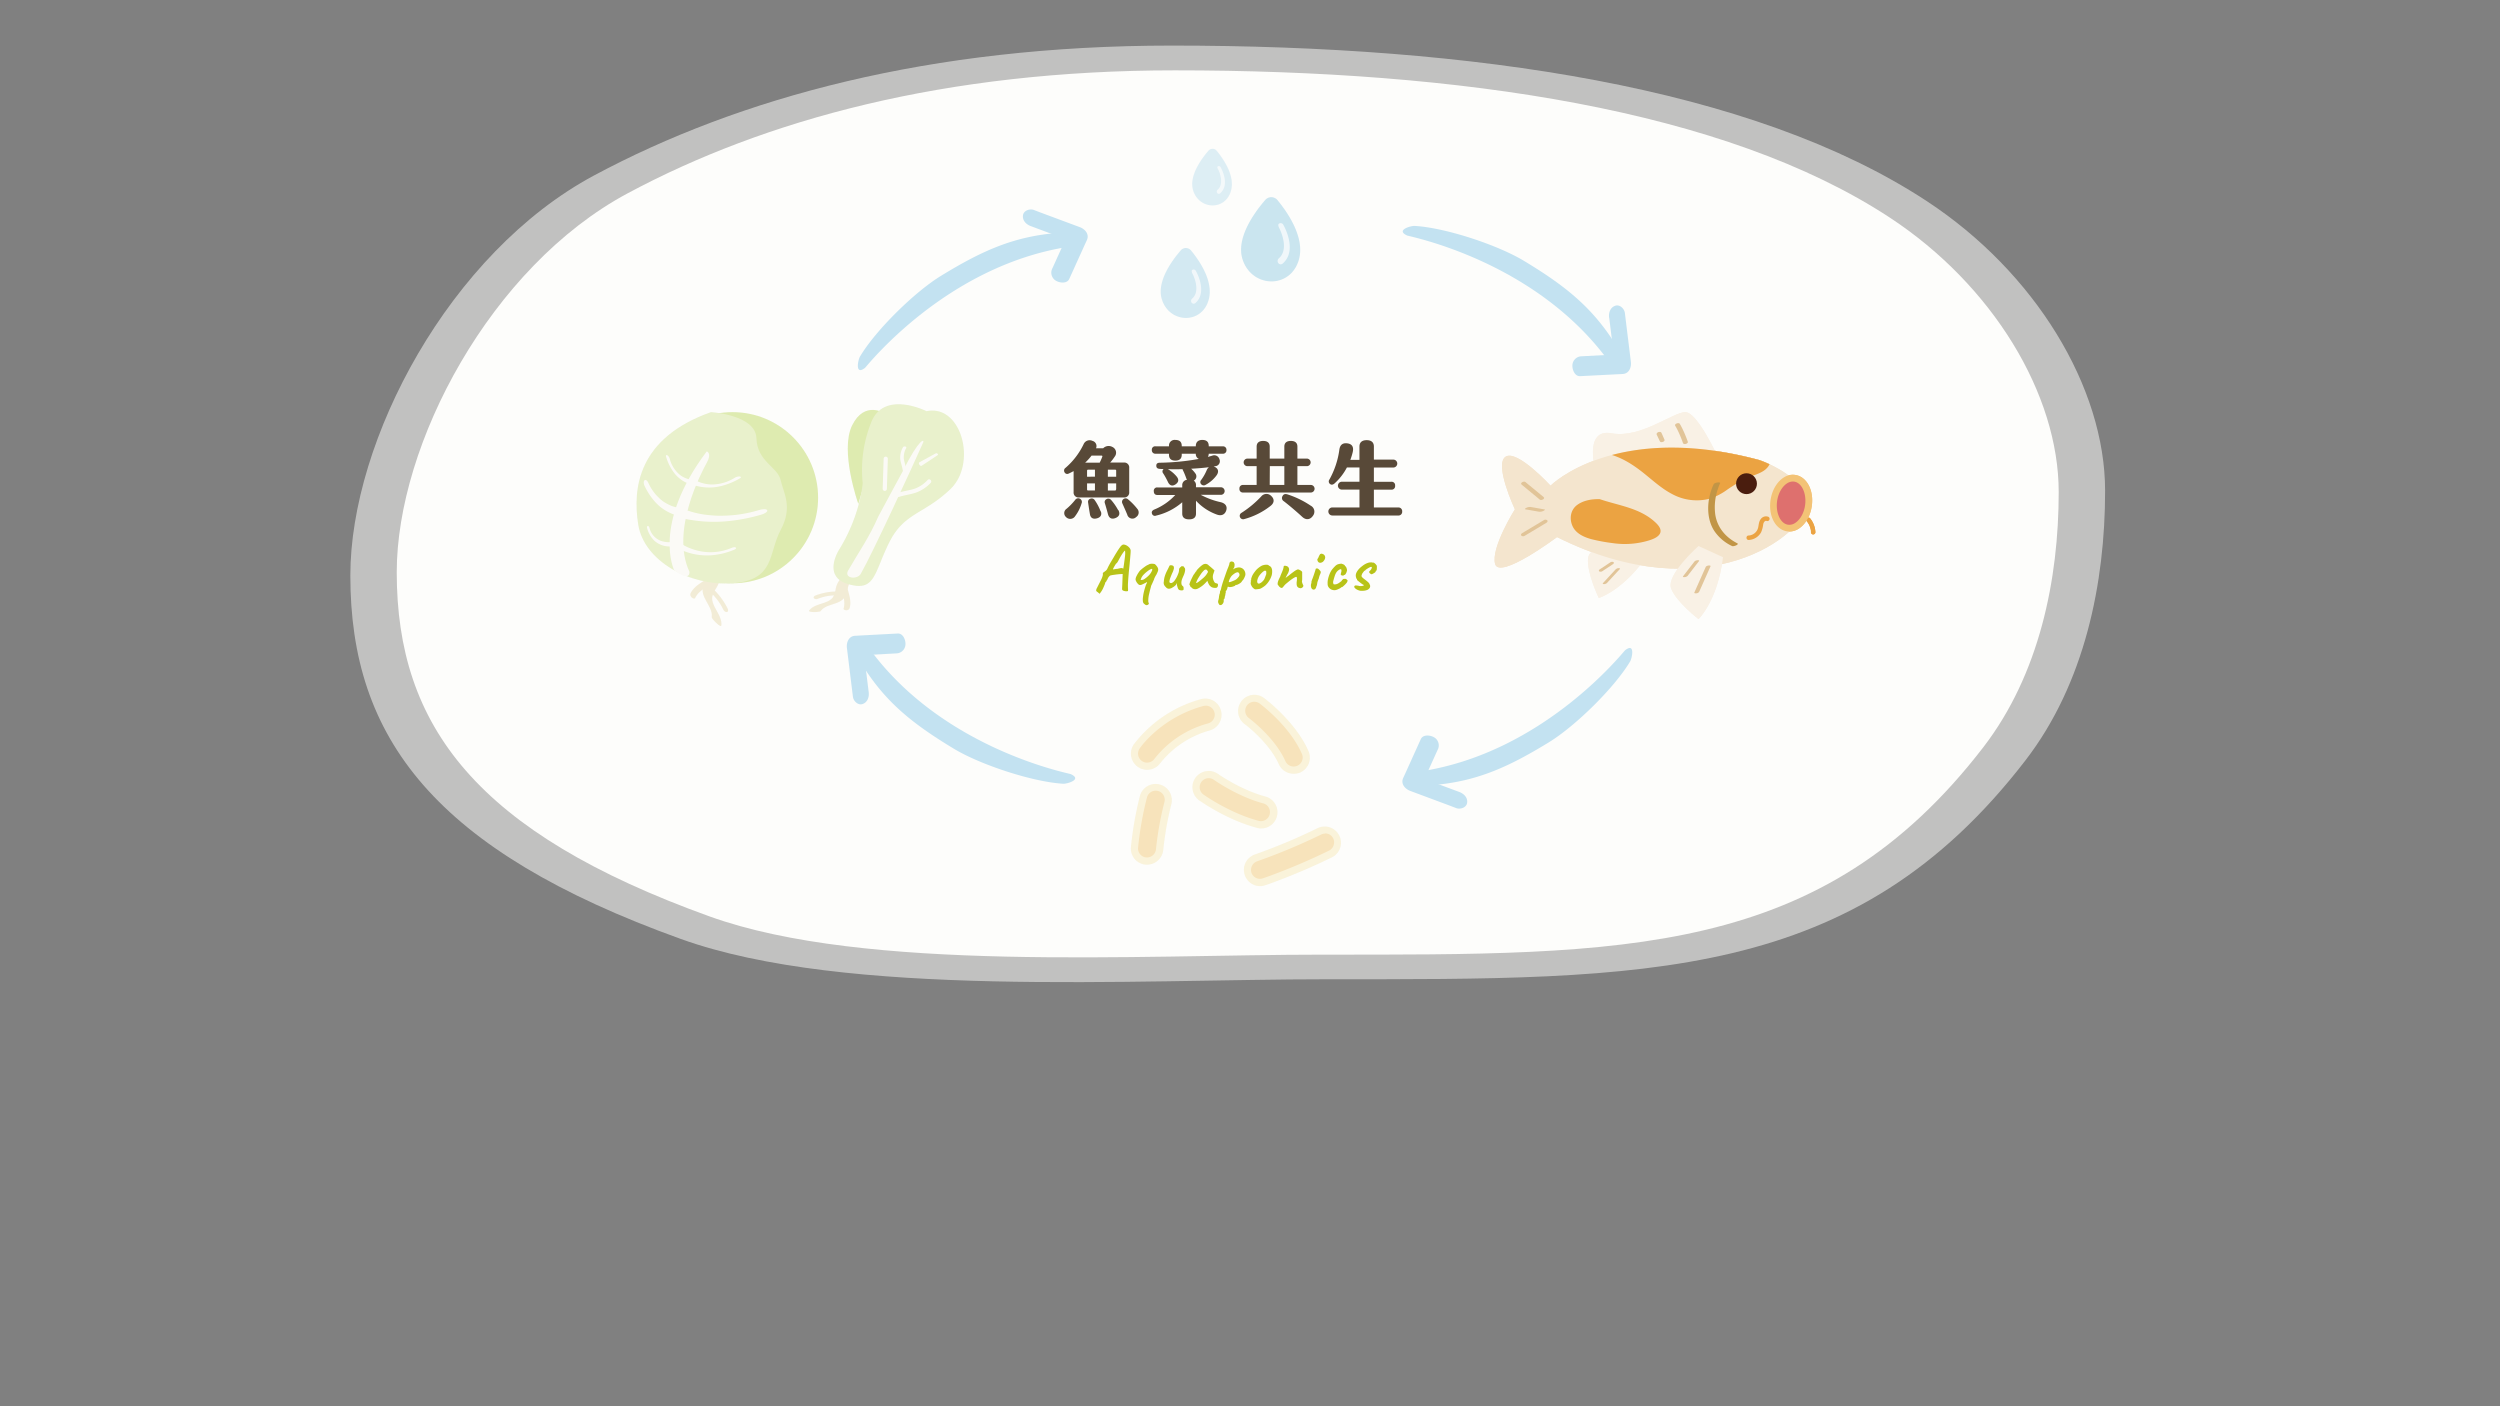 <svg xmlns="http://www.w3.org/2000/svg" viewBox="0 0 1122.2 631.24"><rect x="0" y="0" width="1122.2" height="631.24" fill="#808080" stroke="none"/><defs><style>.cls-1,.cls-2{fill:#fdfdfb;}.cls-1{opacity:0.52;}.cls-3{fill:#b8c318;}.cls-4{fill:#584938;}.cls-5{fill:#c3e2f1;}.cls-6{fill:#f9f1e5;}.cls-7{fill:#f4e5ce;}.cls-8{fill:#eba342;}.cls-9{fill:#4a1d0e;}.cls-10{fill:#de706e;}.cls-11{fill:#f3c376;}.cls-12{fill:#c19546;}.cls-13{fill:#c8a15b;}.cls-14{fill:#e1c498;}.cls-15{opacity:0.3;}.cls-16{fill:#e9a425;}.cls-17{fill:#f0db8e;}.cls-18{fill:#d8c381;}.cls-19{fill:#94bf00;}.cls-20{fill:#b8d25f;}.cls-21{fill:#f6f3ea;}.cls-22{fill:none;}.cls-23{opacity:0.6;}.cls-24{fill:#50abd5;}.cls-25{fill:#d0e9f9;}.cls-26{opacity:0.8;}</style></defs><g id="白底"><path class="cls-1" d="M944.94,220.32c0,41.41-9.15,86.42-35.69,120.91C832.47,441,739.5,439.57,595.91,439.57c-87.21,0-216.47,8.51-290.36-18.11-110.4-39.76-148.29-90.09-148.29-163.09,0-60.85,44.6-144.9,109.42-179.62C331.7,43.92,417.11,20.46,526,20.46c134.46,0,260.65,18.34,339,69.89C913.46,122.19,944.94,173.79,944.94,220.32Z"/><path class="cls-2" d="M924.11,220.86c0,39.23-8.67,81.85-33.81,114.52-72.71,94.49-160.77,93.14-296.76,93.14-82.6,0-205,8.06-275-17.15C214,373.72,178.09,326,178.09,256.9c0-57.62,42.24-137.23,103.64-170.12,61.58-33,142.47-55.2,245.62-55.2,127.36,0,246.87,17.37,321.1,66.2C894.29,127.93,924.11,176.8,924.11,220.86Z"/></g><path class="cls-3" d="M492.62,265.73c-.35-.2-.54-.41-.57-.65a2.58,2.58,0,0,1,.4-1.23c.29-.59.75-1.5,1.38-2.74a13.71,13.71,0,0,0,.95-2.07,5.27,5.27,0,0,0,.28-1.07c0-.22,0-.35,0-.41a.51.51,0,0,1,.06-.43,1,1,0,0,1,.38-.28,8.42,8.42,0,0,1,.68-.53,2.63,2.63,0,0,0,.82-.91q.27-.61.6-1.26c.23-.43.53-1,.9-1.63S499.4,251,500,250c.39-.69.86-1.46,1.4-2.33s1.07-1.64,1.6-2.35a2.86,2.86,0,0,1,.67-.64,1.16,1.16,0,0,1,.62-.24,2.83,2.83,0,0,1,1.29.34,4.37,4.37,0,0,1,1.15.84,2.75,2.75,0,0,1,.67.94,2,2,0,0,1,.12,1c0,.51-.06,1.12-.12,1.85s-.12,1.5-.2,2.32-.15,1.75-.27,2.85-.23,2.24-.33,3.44-.19,2.34-.25,3.45a23.26,23.26,0,0,0,0,2.9,2.09,2.09,0,0,1,0,.5,3,3,0,0,0,0,.38,1.1,1.1,0,0,1-.77.16,4,4,0,0,1-1.14-.19c-.37-.12-.58-.27-.62-.44a.64.64,0,0,1-.12-.15,2.3,2.3,0,0,1,0-.57c0-.34.05-1,.09-1.9l.15-4.49-.38,0-1,.05-1.5.16-1.48.21a6.41,6.41,0,0,0-.94.19,1,1,0,0,0-.63.35,3.81,3.81,0,0,0-.69.92,3,3,0,0,1-.43.86,1.55,1.55,0,0,0-.31.61,2,2,0,0,0-.47.55,3.81,3.81,0,0,1-.26.87c-.18.46-.4,1-.65,1.53a11.26,11.26,0,0,1-.79,1.45l-.8,1.12Zm7-10.11,1.1-.19a5,5,0,0,1,.81-.08l1.13-.26a5.2,5.2,0,0,1,.75-.1,1,1,0,0,1,.47.07.6.6,0,0,0,.32.21,4.8,4.8,0,0,0,.12-.62q.09-.56.21-1.38c.07-.55.15-1.12.23-1.72s.15-1.16.21-1.68.09-.92.11-1.22a9.27,9.27,0,0,0-.08-1.47c-.12,0-.34.21-.67.64a18.49,18.49,0,0,0-1.11,1.67c-.42.7-.84,1.45-1.25,2.25a6.58,6.58,0,0,1-.55.88c-.16.22-.29.32-.39.32a4.32,4.32,0,0,0-.31.46c-.17.26-.34.56-.53.88s-.34.62-.47.88S499.59,255.58,499.65,255.62Z"/><path class="cls-3" d="M514.25,271.54a7.9,7.9,0,0,1-.7-.52,1.61,1.61,0,0,1-.5-.89,7.12,7.12,0,0,1,0-2,19.34,19.34,0,0,1,.48-2.68c.25-1,.55-2,.9-3a4.37,4.37,0,0,0,.32-.65,1.13,1.13,0,0,0,.15-.53c-.9.47-1.58.82-2,1a2.64,2.64,0,0,1-1.17.34,1.34,1.34,0,0,1-.86-.45,4.39,4.39,0,0,1-.8-1.08,2.27,2.27,0,0,1-.34-1.08,3.82,3.82,0,0,1,.45-1.43,11.57,11.57,0,0,1,1.05-1.78,4.21,4.21,0,0,1,.88-1c.43-.38.88-.75,1.36-1.1s.85-.61,1.11-.77a3,3,0,0,1,.47-.25l.47-.22a2.67,2.67,0,0,1,.44-.23.87.87,0,0,1,.32-.09,3.47,3.47,0,0,1,1.1-.07,3.77,3.77,0,0,1,1,.16,4,4,0,0,1,.86.91,3.13,3.13,0,0,1,.64,1.26,4.39,4.39,0,0,1,0,.54,3.39,3.39,0,0,1-.19.67c-.11.27-.3.7-.58,1.29a10.85,10.85,0,0,0-.78,1.38,3.71,3.71,0,0,0-.3.79c-.1.26-.24.59-.43,1l-.51,1.13c-.16.35-.27.58-.33.7s-.13.54-.26,1-.28,1-.43,1.64-.28,1.16-.39,1.69a12.72,12.72,0,0,0-.24,2.27,2.56,2.56,0,0,0,.24,1.32c.07.23-.05.44-.37.62A1,1,0,0,1,514.25,271.54ZM512,260.32a2.51,2.51,0,0,0,1.79-.46,12.72,12.72,0,0,0,1.77-1.45,6.84,6.84,0,0,0,.91-1.07,5.74,5.74,0,0,0,.61-1.12,1.12,1.12,0,0,0,.12-.75c-.08-.16-.32-.14-.72.05a8.63,8.63,0,0,0-1.54,1A13.16,13.16,0,0,0,513.3,258a5.43,5.43,0,0,0-1,1.49Z"/><path class="cls-3" d="M529.15,264.7a2.25,2.25,0,0,1-.47-.81c-.12-.34-.23-.74-.35-1.19a1.79,1.79,0,0,1,0-.53,3.18,3.18,0,0,0,0-.47,4.05,4.05,0,0,1-.28.53,1.78,1.78,0,0,1-.37.47c-.07.08-.25.23-.52.46a4.88,4.88,0,0,1-.83.54,3,3,0,0,1-1.72.57,1.76,1.76,0,0,1-1.3-.75,2.76,2.76,0,0,1-.77-1,2.18,2.18,0,0,1-.12-1.41,11.34,11.34,0,0,1,.3-2,15.42,15.42,0,0,1,1-2.63c.41-.8.72-1.43.94-1.88a5.57,5.57,0,0,1,.41-.79,1.92,1.92,0,0,1,1.09,0c.43.11.66.3.7.57a1.67,1.67,0,0,1,0,1.11,7.91,7.91,0,0,1-.7,1.83c-.28.67-.54,1.31-.78,1.94a6.45,6.45,0,0,0-.44,1.59c-.05.43.06.69.33.79a1,1,0,0,0,.78,0,3,3,0,0,0,1.22-1.06,11.78,11.78,0,0,0,1.5-2.79,7.06,7.06,0,0,0,.35-1,5,5,0,0,0,.15-1,1.06,1.06,0,0,1,.19-.74,2,2,0,0,1,.6-.59,1.35,1.35,0,0,1,.33-.28c.13-.09.22-.08.26,0l.47,0c.08,0,.17.06.27.23a1.31,1.31,0,0,0,.29.39c.22.17.31.55.3,1.14a7.61,7.61,0,0,1-.71,2.47,17.11,17.11,0,0,0-.75,1.82,4.83,4.83,0,0,0-.22,1.21,3.75,3.75,0,0,0,.09.89,1.45,1.45,0,0,0,.53.75.85.85,0,0,1,.36.69,4.91,4.91,0,0,1,0,.84c0,.18-.19.3-.46.37a2.18,2.18,0,0,1-.85,0A1.67,1.67,0,0,1,529.15,264.7Z"/><path class="cls-3" d="M535.26,264.14a1.24,1.24,0,0,0-.51-.47c-.26-.16-.4-.27-.4-.35a.9.9,0,0,0-.13-.37,1.56,1.56,0,0,0-.25-.37c-.1-.12-.07-.4.09-.87s.39-1,.7-1.68.66-1.35,1-2a3,3,0,0,0,.47-.62,3.5,3.5,0,0,1,.36-.5.37.37,0,0,1,.08-.22.26.26,0,0,1,.21-.1l.24-.47a2.47,2.47,0,0,1,.36-.47q.32-.36.75-.78c.3-.29.59-.56.9-.81a6.49,6.49,0,0,1,.75-.56,2.11,2.11,0,0,1,1.28-.38,1.92,1.92,0,0,1,1.13.41l.39.36c.21.17.44.37.71.58l.69.59,1.09,1-.5,1.47a4,4,0,0,0-.21,2.06,5.05,5.05,0,0,0,.56,1.52,1.13,1.13,0,0,0,.4.5,1.43,1.43,0,0,0,.66.24,1.09,1.09,0,0,1,.44.17.54.54,0,0,1,.2.48,1.67,1.67,0,0,1-.24,1,1,1,0,0,1-.55.37,4,4,0,0,1-1.85-.21,3.2,3.2,0,0,1-1.59-1.67,4.27,4.27,0,0,1-.31-.66c-.12-.33-.2-.54-.22-.64-.07.1-.18.22-.3.37l-.37.4a12.27,12.27,0,0,1-3.57,2.74A2.54,2.54,0,0,1,535.26,264.14Zm2.27-2.66a10.9,10.9,0,0,0,1.17-.84c.67-.57,1.22-1,1.65-1.41a7.63,7.63,0,0,0,1.26-1.44l.65-1.06a2.7,2.7,0,0,0-.53-.88.75.75,0,0,0-.47-.2,1.47,1.47,0,0,0-.91.48,9.49,9.49,0,0,0-1.19,1.41c-.44.62-.94,1.39-1.49,2.31a10.47,10.47,0,0,0-.79,1.85A1.18,1.18,0,0,0,537.53,261.48Z"/><path class="cls-3" d="M548,271.61h-.34a.41.41,0,0,1-.37-.25,5.46,5.46,0,0,1-.35-.57,1.75,1.75,0,0,1-.09-1.19,9.48,9.48,0,0,0,.24-1,4.3,4.3,0,0,0,.09-.72,2.34,2.34,0,0,1,.07-.45,2.52,2.52,0,0,0,.07-.49,2,2,0,0,0,.24-.65,3.45,3.45,0,0,0,.09-.73.84.84,0,0,1,.35-.65,2.07,2.07,0,0,1,.1-.58,2.09,2.09,0,0,0,.1-.48c.06-.27.2-.75.4-1.45s.46-1.48.77-2.37.6-1.74.89-2.58.56-1.56.79-2.15a15.11,15.11,0,0,0,.59-1.52,3.73,3.73,0,0,0,.24-1,.27.27,0,0,1,.06-.19c0-.05.12-.16.26-.31a.85.85,0,0,1,.78-.22,1.83,1.83,0,0,1,.81.3,4,4,0,0,1,.34.7,2.18,2.18,0,0,1,0,.95,1.73,1.73,0,0,1-.2.81c-.14.24-.26.44-.37.59s-.14.21-.1.19a5.31,5.31,0,0,1,2.33-.87,2.83,2.83,0,0,1,2.87,1.51,3.45,3.45,0,0,1,.38,1.59,2.63,2.63,0,0,1-.24.94,7.46,7.46,0,0,1-.53,1.1,2.89,2.89,0,0,1-.47.69c-.07,0-.15.07-.23.2a3.92,3.92,0,0,0-.24.42,3.19,3.19,0,0,1-.77.66,5.68,5.68,0,0,1-1.11.59,1.21,1.21,0,0,1-.79.13.34.34,0,0,0-.15.27s-.13.11-.41.23a6.82,6.82,0,0,1-1,.33,4.38,4.38,0,0,1-1,.14,1.36,1.36,0,0,1-.88-.23,1.47,1.47,0,0,0-.13.17.4.4,0,0,0-.07.21,2,2,0,0,1-.14.56,4.35,4.35,0,0,1-.3.69c-.12.2-.23.31-.33.31a.24.24,0,0,0,0,.32,2.25,2.25,0,0,1-.17.91,4.21,4.21,0,0,1-.09.71,2.81,2.81,0,0,1-.21.7,2.26,2.26,0,0,1-.1.69c-.07.23-.14.34-.22.34s-.13.14-.15.37,0,.38,0,.48a2.07,2.07,0,0,1-.47,1.28C548.49,271.42,548.22,271.61,548,271.61Zm3.76-10.29a3.19,3.19,0,0,0,.85-.21,13.85,13.85,0,0,0,1.3-.51A4.82,4.82,0,0,0,555,260a6.45,6.45,0,0,0,1.19-1.33,1.24,1.24,0,0,0-.07-1.44.68.68,0,0,0-.75-.33,2.88,2.88,0,0,0-1.13.48,10,10,0,0,0-1.26,1,4.56,4.56,0,0,0-.65.88,8,8,0,0,0-.49,1,3.14,3.14,0,0,0-.22.78C551.55,261.22,551.61,261.32,551.75,261.32Z"/><path class="cls-3" d="M563.71,264.55a1.07,1.07,0,0,1-.6-.15,3.56,3.56,0,0,1-1.44-1.67,1.89,1.89,0,0,1-.25-1.18,1.62,1.62,0,0,0,.06-.67c-.1-.1-.13-.16-.09-.19a.55.55,0,0,0,.12-.16c.11,0,.15-.11.11-.33a2.41,2.41,0,0,1,.2-1,6.1,6.1,0,0,1,.69-1.49,8.55,8.55,0,0,1,.53-.77c.23-.33.49-.65.77-1a7.89,7.89,0,0,1,.78-.77,10.87,10.87,0,0,1,1.37-1,4.24,4.24,0,0,1,1.28-.53,5.83,5.83,0,0,1,1.33-.15,1.52,1.52,0,0,1,1.14.47,1.92,1.92,0,0,1,.95.8,3.34,3.34,0,0,1,.37,1.29,7.17,7.17,0,0,1-.18,2.16,10.42,10.42,0,0,1-2.88,4.6,11.31,11.31,0,0,1-1.56,1.08,2.85,2.85,0,0,1-1.32.5Zm3-3.58a3.32,3.32,0,0,0,.92-1.24c.19-.45.39-1,.61-1.59a1.46,1.46,0,0,0,.16-.58,4.4,4.4,0,0,0,0-.81c0-.27-.09-.42-.2-.46a.53.53,0,0,0-.53-.1,3.32,3.32,0,0,0-.68.4,10.91,10.91,0,0,0-1.63,1.69,5.47,5.47,0,0,0-1,2.33,1.58,1.58,0,0,0,.16,1.1.67.67,0,0,0,.82.21A3.73,3.73,0,0,0,566.71,261Z"/><path class="cls-3" d="M583.9,264.05a2.83,2.83,0,0,1-1.07-.28,1.55,1.55,0,0,1-.69-.89,3.63,3.63,0,0,1-.11-1c0-.34,0-.67.08-1a6.88,6.88,0,0,0,.06-.84v-.55A.81.81,0,0,0,582,259c-.11-.07-.29-.05-.55.05a9.32,9.32,0,0,0-1.34.78,18.47,18.47,0,0,0-1.49,1.11c-.52.42-1.06.87-1.61,1.34a11.88,11.88,0,0,0-1,1.15c-.21.29-.42.44-.63.44a.51.51,0,0,1-.5-.06c-.18-.12-.37-.26-.56-.41s-.3-.36-.49-.61a4.24,4.24,0,0,1-.33-.48,4.43,4.43,0,0,1,.07-.85,4.5,4.5,0,0,1,.24-.8c.1-.27.23-.58.39-.94.08-.13.15-.28.22-.42s.15-.31.25-.49a8.58,8.58,0,0,1,.34-.94l.43-1c.21-.51.38-.95.5-1.32a11.34,11.34,0,0,0,.29-1.21s0-.09,0-.17a.27.27,0,0,1,.18-.15h0a1.1,1.1,0,0,1,.78,0,1.91,1.91,0,0,1,.87.34,1.65,1.65,0,0,1,.59,1.38,5.1,5.1,0,0,1-.88,2.23c-.14.32-.28.6-.43.87a1.36,1.36,0,0,0-.22.54c.31-.23.58-.43.79-.6s.4-.3.56-.4.31-.28.65-.54.69-.55,1.09-.84.7-.52.94-.68a6.17,6.17,0,0,1,.82-.48,2.08,2.08,0,0,1,.62-.25,1.75,1.75,0,0,1,.72.21,4.9,4.9,0,0,1,.79.48,1.05,1.05,0,0,1,.42.51,1.84,1.84,0,0,1,0,.31,2.24,2.24,0,0,0,0,.34c0,.32,0,.69,0,1.13s0,.88,0,1.32a5.48,5.48,0,0,1-.12,1.2.56.56,0,0,1,.09.17s0,.08,0,.18.08.27.13.41a4,4,0,0,0,.19.45,6.41,6.41,0,0,1,.26.64,1.2,1.2,0,0,1-.42.75A1.87,1.87,0,0,1,583.9,264.05Z"/><path class="cls-3" d="M588.87,264.26a1.43,1.43,0,0,1-.34-.71,3.22,3.22,0,0,1-.08-.92,1.77,1.77,0,0,1,.15-.69.75.75,0,0,1,.08-.37.38.38,0,0,0,0-.25.88.88,0,0,1,.06-.41c.06-.2.12-.38.17-.56s.3-.72.47-1.22.36-1,.53-1.53.33-1,.44-1.35.19-.61.21-.69c0-.24.16-.36.47-.38a.93.93,0,0,1,.85.29,3.82,3.82,0,0,1,.8.88.69.69,0,0,1,.17.62,4.44,4.44,0,0,1-.38,1.09,4.78,4.78,0,0,0-.28.78,7.52,7.52,0,0,0-.22.89c-.08.16-.17.38-.28.66s-.2.56-.28.81a2.78,2.78,0,0,0-.12.55,7.9,7.9,0,0,1-.14.8,2,2,0,0,1-.24.65c-.17.8-.48,1.27-.92,1.41A1,1,0,0,1,588.87,264.26ZM592,252.47a1.38,1.38,0,0,1-.48-.57,1.61,1.61,0,0,1-.18-.6c0-.18,0-.29,0-.33a2.87,2.87,0,0,0,.52-.85,8,8,0,0,1,.48-1l.16-.25a.42.42,0,0,1,.22-.19,1,1,0,0,1,1,0,1.6,1.6,0,0,1,1.09,1.88,2.74,2.74,0,0,1-.64,1.24,1.92,1.92,0,0,1-1.11.75A1.31,1.31,0,0,1,592,252.47Z"/><path class="cls-3" d="M599.56,264.87a3.36,3.36,0,0,1-1.69-.14,3.08,3.08,0,0,1-1.38-1,2.44,2.44,0,0,1-.54-1.6,6.94,6.94,0,0,1,.16-2.1,13.79,13.79,0,0,1,.76-2.45,9,9,0,0,1,1.19-2.09c.4-.47.79-.9,1.18-1.29a3.71,3.71,0,0,1,1.06-.8,5,5,0,0,1,1-.28,7.29,7.29,0,0,1,.84-.1,6.74,6.74,0,0,1,1,.38c.38.18.57.39.57.62l.15.15c.12,0,.25.14.4.42a4,4,0,0,1,.34,1,1.29,1.29,0,0,1-.06.87,3.31,3.31,0,0,1-.46,1.09c-.22.35-.41.53-.57.53h-.22c-.07,0-.1.06-.1.16s-.11.15-.31.15a1.76,1.76,0,0,1-.63-.12.63.63,0,0,1-.42-.35,1.54,1.54,0,0,1,.06-.38c0-.16.1-.42.18-.8a1.85,1.85,0,0,0,0-1.1c-.1-.18-.34-.2-.74,0a4.31,4.31,0,0,0-1.2.95,5.34,5.34,0,0,0-.84,1.52q-.36,1-.81,2.7a2,2,0,0,0,0,1.06c.09.25.16.39.22.41a2.06,2.06,0,0,0,.9,0,2.36,2.36,0,0,0,.8-.25,4.26,4.26,0,0,0,.84-.51l.81-.6a.68.68,0,0,0,.26-.34.76.76,0,0,1,.36-.37.74.74,0,0,1,.6-.37H604a1.31,1.31,0,0,1,.5.29,2,2,0,0,1,.4.46c.08.15.07.25,0,.31s-.13,0-.15.14,0,.26-.24.53a8.37,8.37,0,0,1-.78.88,10.25,10.25,0,0,1-.9.81,1.24,1.24,0,0,1-.6.34q-.3,0-.3.18s-.14.14-.42.29-.61.31-1,.47A4.3,4.3,0,0,1,599.56,264.87Z"/><path class="cls-3" d="M609.73,264.93a4.38,4.38,0,0,1-1.45-.86c-.31-.31-.43-.58-.37-.81a.83.83,0,0,1,.2-.32,1,1,0,0,1,.67-.14,9.4,9.4,0,0,1,1.6.28c.21,0,.43,0,.64,0a5.24,5.24,0,0,0,.61-.09,1.59,1.59,0,0,0,.45-.14c.1,0,.13-.1.09-.16a.71.71,0,0,0-.21-.22.5.5,0,0,0-.26-.2.92.92,0,0,0-.26,0,.81.81,0,0,0-.25-.29l-.46-.33-1.18-.94c-.35-.27-.49-.48-.41-.61v-.15c-.13,0-.26-.19-.38-.57a3.56,3.56,0,0,1-.18-1.05,3.08,3.08,0,0,1,.25-1.17,5.73,5.73,0,0,1,.65-1.12,8.58,8.58,0,0,1,.81-.94c.37-.35.77-.7,1.19-1a9,9,0,0,1,1.38-.93,7.45,7.45,0,0,1,1.66-.65,5.32,5.32,0,0,1,.94-.08,1.53,1.53,0,0,1,.77.14.52.52,0,0,1,.58.08,3.15,3.15,0,0,1,.71.6,3.18,3.18,0,0,1,.53.76c0,.24,0,.53,0,.87a7.5,7.5,0,0,1-.07.9c0,.25-.13.38-.27.38a.16.16,0,0,0-.14.17,1,1,0,0,1-.44.68,8.21,8.21,0,0,1-1.06.62c-.33.16-.59.17-.76,0l-.33-.24a1.22,1.22,0,0,1-.26-.29,1,1,0,0,1-.15-.38.6.6,0,0,1,.18-.33,4.71,4.71,0,0,0,.63-.7,2.57,2.57,0,0,0,.31-.58,1.17,1.17,0,0,0,.09-.39c0-.12,0-.19-.08-.22a.66.66,0,0,0-.31-.05,2,2,0,0,0-.63.24c-.32.16-.66.35-1,.57a7.65,7.65,0,0,0-.83.6,1.86,1.86,0,0,1-.16.27.18.18,0,0,1-.16.06q0-.12-.15,0c-.09.1-.21.23-.35.41s-.27.36-.41.56-.24.35-.32.47a1.78,1.78,0,0,1-.13.48.82.82,0,0,0-.08.46.94.94,0,0,0,.3.56c.17.17.43.4.76.67.69.51,1.2.91,1.54,1.21a5.41,5.41,0,0,1,.72.7,1.34,1.34,0,0,1,.27.53,1.53,1.53,0,0,1,.11,1.57,2.46,2.46,0,0,1-1.17,1,4.81,4.81,0,0,1-1,.28,8.53,8.53,0,0,1-1.54.11A3.64,3.64,0,0,1,609.73,264.93Z"/><path class="cls-4" d="M477.85,212a1.48,1.48,0,0,1,.45-2,32.64,32.64,0,0,0,8.1-10.58,2.93,2.93,0,0,1,4-1.51,2.4,2.4,0,0,1,1.58,3.32h3.2a3.48,3.48,0,0,1,4.15-.6,2.84,2.84,0,0,1,1,4.4,21,21,0,0,1-2,2.6h6.1a2.21,2.21,0,0,1,2.45,2.45v10.77a2.21,2.21,0,0,1-2.45,2.45H484.37a2.21,2.21,0,0,1-2.45-2.45v-9.38c-.72.38-1.43.76-2.18,1.09A1.35,1.35,0,0,1,477.85,212Zm7.65,13.94a17.76,17.76,0,0,1-2.9,5.76,2.59,2.59,0,0,1-4.11.37,2.34,2.34,0,0,1,.27-3.69,27.88,27.88,0,0,0,3.88-4,1.63,1.63,0,0,1,2.1-.52A1.59,1.59,0,0,1,485.5,225.94Zm9-21.43h-4.52a25.91,25.91,0,0,1-2.86,3.16h6.51A23.82,23.82,0,0,0,494.8,205C494.91,204.7,494.76,204.51,494.46,204.51Zm-3,9.45v-3.13h-3.09a.44.44,0,0,0-.45.46V214Zm-3.09,6.21h3.09V217h-3.54v2.75A.43.43,0,0,0,488.32,220.17Zm5.73,9.38c.52,1.39.07,2.64-1.77,3.13s-2.87-.27-3.13-1.89c-.34-2-.64-4-.83-5.31a1.44,1.44,0,0,1,1.06-1.62,1.58,1.58,0,0,1,1.88.57A22.82,22.82,0,0,1,494.05,229.55Zm7.87-.6c.86,1.62.49,2.86-1.28,3.58s-2.94,0-3.39-1.74-1-3.65-1.4-4.93a1.44,1.44,0,0,1,.76-1.81,1.62,1.62,0,0,1,2,.3A24.34,24.34,0,0,1,501.92,229Zm-1.43-18.12h-3.28V214h3.73v-2.67A.44.44,0,0,0,500.49,210.83Zm.45,8.89V217h-3.73v3.2h3.28A.43.43,0,0,0,500.94,219.72Zm8.85,12.5A2.39,2.39,0,0,1,506,231c-.71-1.73-1.47-3.39-2.18-5a1.56,1.56,0,0,1,.45-1.95,1.59,1.59,0,0,1,2.07.07,27.64,27.64,0,0,1,4.15,4.26A2.46,2.46,0,0,1,509.79,232.22Z"/><path class="cls-4" d="M550.42,229.17c-.64,1.89-2.23,2.53-4.18,1.81a23.56,23.56,0,0,1-9.38-6.21v5.76c0,1.77-1.09,2.6-3.09,2.6s-3.09-.83-3.09-2.6v-5.08a27.32,27.32,0,0,1-11.75,6,1.34,1.34,0,0,1-1.81-.82c-.3-.8,0-1.4.87-1.85a26.41,26.41,0,0,0,9.57-6.59H519.5c-1,0-1.58-.6-1.58-1.7a1.48,1.48,0,0,1,1.58-1.69h11.18v-.9a2.39,2.39,0,0,1,2.15-2.53,3,3,0,0,1-.34-.67c-.45-1.29-1-2.64-1.51-3.62a3.81,3.81,0,0,1-.18-.49c-2.19.08-4.45.08-6.56,0A14.61,14.61,0,0,1,528,213.7c1.24,1.39,1.2,2.63-.23,3.65s-2.71.75-3.54-1.06a33.93,33.93,0,0,0-2.07-3.76,1.38,1.38,0,0,1,.08-1.92l.07-.08c-.6,0-1.2,0-1.77-.07-1.09-.08-1.5-.57-1.5-1.43s.45-1.28,1.5-1.32A105.48,105.48,0,0,0,538.14,206a2.32,2.32,0,0,1-1.36-2.34h-6.32v.42c0,1.84-1,2.67-2.87,2.67s-2.86-.83-2.86-2.67v-.42h-6a1.54,1.54,0,0,1-1.69-1.69,1.47,1.47,0,0,1,1.69-1.62h6v-.19a2.54,2.54,0,0,1,2.86-2.68c1.85,0,2.87.83,2.87,2.68v.19h6.32v-.15c0-1.89,1.21-2.72,2.9-2.72,1.89,0,2.9.83,2.9,2.72v.15h6.29a1.53,1.53,0,0,1,1.66,1.69,1.51,1.51,0,0,1-1.66,1.62h-6.29a3.16,3.16,0,0,1-.37,1.43l1.88-.53a2.42,2.42,0,0,1,3.28,1.55,2.24,2.24,0,0,1-1.85,3.16c-.23,0-.45.08-.72.15a2.3,2.3,0,0,1,.68.27c1.58.86,1.62,2.37.53,3.8a14.8,14.8,0,0,1-4.78,4.11,1.52,1.52,0,0,1-1.92-.12,1.37,1.37,0,0,1-.15-2,21.84,21.84,0,0,0,2.52-4.44,3,3,0,0,1,1-1.32c-2.3.3-5.05.53-8,.68a11.68,11.68,0,0,1,1.81,2,2.16,2.16,0,0,1-.64,3.35,2.3,2.3,0,0,1,1,2.08v.9h11.3a1.7,1.7,0,0,1,0,3.39H539a34.57,34.57,0,0,0,9,3.31C550.19,226,551,227.4,550.42,229.17Z"/><path class="cls-4" d="M556.36,219.38a1.52,1.52,0,0,1,1.66-1.69h6.06v-8.44h-4.26a1.7,1.7,0,0,1,0-3.39h4.26v-5.38c0-1.66,1-2.56,2.94-2.56s2.93.9,2.93,2.56v5.38h6.56v-5.38c0-1.66,1-2.56,2.93-2.56s2.94.9,2.94,2.56v5.38h4.37a1.7,1.7,0,0,1,0,3.39h-4.37v8.44h6.14a1.7,1.7,0,0,1,0,3.39H558A1.52,1.52,0,0,1,556.36,219.38Zm13.9,7.76A32.91,32.91,0,0,1,558.54,233a1.54,1.54,0,0,1-1.2-2.83,45.81,45.81,0,0,0,8.81-7.34,3,3,0,0,1,4.56-.12C572.18,224.13,572,225.82,570.26,227.14Zm-.31-9.45h6.56v-8.44H570Zm19.29,14c-1.28,1.69-3.09,1.81-4.71.3-2.49-2.3-5.76-5.08-8.25-7a1.65,1.65,0,0,1-.56-2.34c.45-.86,1.16-1.05,2.26-.71A41.14,41.14,0,0,1,588.37,227,3,3,0,0,1,589.24,231.66Z"/><path class="cls-4" d="M629.41,229.59a1.66,1.66,0,0,1-1.84,1.81H598.08a1.81,1.81,0,1,1,0-3.62h12.16v-8h-7.9a1.77,1.77,0,0,1,0-3.54h7.9v-6.4H604.6a25.43,25.43,0,0,1-5.58,7.19c-.71.6-1.39.71-2,.22a1.42,1.42,0,0,1-.27-2,38,38,0,0,0,4.48-13.52c.34-2.19,1.62-3,3.62-2.71s2.9,1.54,2.37,3.88a25.63,25.63,0,0,1-1.09,3.54h4.1v-6c0-1.84,1.13-2.86,3.24-2.86s3.24,1,3.24,2.86v5.87h8.85a1.78,1.78,0,0,1,0,3.55h-8.85v6.4h7.8a1.56,1.56,0,0,1,1.73,1.77,1.58,1.58,0,0,1-1.73,1.77h-7.8v8h10.85A1.66,1.66,0,0,1,629.41,229.59Z"/><path class="cls-5" d="M479.78,110.76c1.84-.28,1.14-1.9.31-2.93a10,10,0,0,0-2.57-2.29,5.08,5.08,0,0,0-2.6-1c-19.45,1.58-33.43,7.58-52.43,19.22C410.6,131,393,148.29,386,160.11c-.83,1.4-2.37,8.65,2.31,5C389.06,164.44,424.56,119.3,479.78,110.76Z"/><path class="cls-5" d="M462.73,101.51l18,6.71,2.59,1-3.22-5.81-6.9,15.26-1,2.18a4.21,4.21,0,0,0,2.12,5.34c1.67.86,4.7,1.13,5.66-1l6.91-15.26,1-2.17c1.19-2.64-.83-4.93-3.21-5.81l-18-6.7-2.59-1c-1.83-.68-4.6.23-4.89,2.39-.33,2.38,1.49,4.12,3.54,4.88Z"/><path class="cls-5" d="M722,162c1.09,1.5,2.21.13,2.74-1.08a9.91,9.91,0,0,0,.85-3.33,5,5,0,0,0-.29-2.78c-10.36-16.53-22.12-26.19-41.2-37.7-11.94-7.21-35.36-14.91-49.09-15.7-1.62-.1-8.76,1.87-3.34,4.32C632.58,106.16,689,116.91,722,162Z"/><path class="cls-5" d="M722.34,142.62l2.35,19.1.34,2.74,3.67-5.53-16.72.89-2.39.13a4.2,4.2,0,0,0-3.77,4.34c0,1.87,1.16,4.69,3.49,4.56L726,168l2.39-.12c2.88-.16,4-3,3.67-5.53l-2.35-19.1-.33-2.74c-.24-1.94-2.32-4-4.37-3.25-2.27.81-3,3.22-2.71,5.4Z"/><path class="cls-5" d="M637.94,346.23c-1.83.28-1.13,1.9-.3,2.94a9.65,9.65,0,0,0,2.57,2.28,5,5,0,0,0,2.6,1c19.44-1.59,33.42-7.58,52.43-19.23,11.89-7.28,29.5-24.53,36.52-36.36.83-1.4,2.37-8.64-2.3-4.95C728.66,292.56,693.17,337.69,637.94,346.23Z"/><path class="cls-5" d="M655,355.48l-18-6.7-2.58-1,3.21,5.8,6.91-15.26,1-2.18a4.19,4.19,0,0,0-2.12-5.34c-1.66-.85-4.69-1.13-5.66,1l-6.9,15.26-1,2.18c-1.19,2.63.84,4.92,3.22,5.8l18,6.71,2.59,1c1.83.68,4.6-.23,4.89-2.38.33-2.39-1.49-4.12-3.55-4.89Z"/><path class="cls-5" d="M390.3,291.22c-1.1-1.5-2.21-.14-2.75,1.08a9.85,9.85,0,0,0-.85,3.33,5.09,5.09,0,0,0,.3,2.77c10.36,16.54,22.11,26.19,41.2,37.71,11.93,7.2,35.35,14.9,49.08,15.7,1.63.09,8.77-1.88,3.34-4.33C479.7,347.06,423.29,336.32,390.3,291.22Z"/><path class="cls-5" d="M389.93,310.61l-2.35-19.1-.33-2.74-3.68,5.53,16.73-.89,2.38-.13a4.21,4.21,0,0,0,3.77-4.34c0-1.87-1.15-4.69-3.49-4.57l-16.73.89-2.38.13c-2.89.15-4,3-3.68,5.53l2.35,19.1.34,2.74c.24,1.94,2.32,4,4.37,3.25,2.26-.81,3-3.22,2.7-5.4Z"/><path class="cls-6" d="M770.77,204.45s-8.84-19.24-14.16-19.45-20.16,11.94-33.15,9.5-7.09,17.65-7.09,17.65"/><path class="cls-6" d="M732.38,239.11s-19,5-19.55,11.6,4.84,17.72,4.84,17.72S729,265,740,248.56"/><path class="cls-7" d="M698.92,241.09c67.44,33.68,111.35-1.51,111.94-14.35s-21.09-20.23-21.09-20.23C724.8,189.08,696,218,696,218s-15.14-16.51-20.25-12.94S680,228.63,680,228.63s-10.88,17.3-8.88,24.53S698.92,241.09,698.92,241.09Z"/><path class="cls-6" d="M773.43,250.13c-2.46,19.63-11,27.77-11,27.77s-9.81-7.53-12.27-13.66,12.27-19.14,12.27-19.14"/><path class="cls-8" d="M737.8,212.36c4.15,3.32,8.12,7,12.86,9.45a23.17,23.17,0,0,0,17.17,1.95,29,29,0,0,0,7.55-4A72.07,72.07,0,0,1,783.3,215c3.91-2,9.1-2.54,11-6.61a49,49,0,0,0-4.54-1.88c-29.1-7.81-50.95-6.31-66.21-2.27C728.85,205.86,733.46,208.91,737.8,212.36Z"/><path class="cls-8" d="M742.61,234.07c-6.9-6.12-16.07-7.13-24.47-10-3.5-.11-7.28.49-10.14,2.56-3.19,2.32-3.69,6.58-1.89,10,1.61,3,5,4.5,8.15,5.37a77.75,77.75,0,0,0,9.7,1.8,37.18,37.18,0,0,0,16.57-1.32c1.63-.55,3.92-1.42,4.67-3.13C746.08,237.31,743.93,235.24,742.61,234.07Z"/><circle class="cls-9" cx="783.97" cy="217.12" r="4.68"/><path class="cls-8" d="M793.82,232a2.86,2.86,0,0,0-3.44,1c-.9,1.12-.88,2.52-1.19,3.86a4.64,4.64,0,0,1-4.26,3.52c-1.28,0-1.29,2,0,2a6.68,6.68,0,0,0,5.61-3.48,12.89,12.89,0,0,0,.93-3.52,2.43,2.43,0,0,1,.61-1.29,1.78,1.78,0,0,1,.41-.27s.32-.07.17-.05h.15a1,1,0,0,0,1.37-.35A1,1,0,0,0,793.82,232Z"/><path class="cls-8" d="M812.5,232.64a1,1,0,0,0-1.41,0,1,1,0,0,0,0,1.41l.13.17.22.3c.14.2.28.42.4.63s.21.38.31.58.1.22.16.33l0,.05.06.15a12,12,0,0,1,.41,1.33q.08.34.12.69s0,.22,0,.24l0,.38a1,1,0,1,0,2,0A10.76,10.76,0,0,0,812.5,232.64Z"/><ellipse class="cls-10" cx="803.99" cy="225.87" rx="11.28" ry="7.84" transform="translate(469.96 991.28) rotate(-82.12)"/><path class="cls-11" d="M803.21,238.59a6.74,6.74,0,0,1-2.08-.32c-5-1.54-7.66-8.15-6.13-15.06.87-4,3.08-7.32,5.9-9a7.3,7.3,0,0,1,6-.78c5,1.54,7.66,8.16,6.13,15.06-.87,4-3.08,7.33-5.9,9A7.64,7.64,0,0,1,803.21,238.59Zm1.57-22.44a4.82,4.82,0,0,0-2.38.68c-2.11,1.23-3.79,3.85-4.49,7-1.15,5.23.73,10.52,4.1,11.57a4.45,4.45,0,0,0,3.57-.51c2.11-1.22,3.79-3.85,4.49-7,1.15-5.22-.73-10.52-4.1-11.57A4.22,4.22,0,0,0,804.78,216.15Z"/><path class="cls-12" d="M769.24,217.34c-3,6.34-3.65,14.89.25,20.95a19.72,19.72,0,0,0,8,6.82c.7.34,3.36-.73,2.35-1.24-5.2-2.62-9-7.07-9.89-12.91a25,25,0,0,1,1.25-11.68,20.38,20.38,0,0,1,.93-2.39c.29-.62-2.49-.36-2.88.45Z"/><line class="cls-13" x1="692.04" y1="223.69" x2="683.85" y2="216.94"/><path class="cls-14" d="M692.89,223.11l-7.17-5.91-1-.84c-.66-.55-2.61.42-1.7,1.17l7.17,5.91,1,.84c.66.54,2.61-.42,1.7-1.17Z"/><line class="cls-13" x1="692.04" y1="229.18" x2="685.93" y2="228.1"/><path class="cls-14" d="M693.24,228.66l-5.34-.95-.77-.13a3.65,3.65,0,0,0-2,.39c-.21.1-1,.55-.38.66l5.34.94.77.14a3.75,3.75,0,0,0,2-.4c.21-.1,1-.54.38-.65Z"/><line class="cls-13" x1="693.57" y1="234.08" x2="683.85" y2="239.9"/><path class="cls-14" d="M693.09,233.43l-8.52,5.1-1.2.72c-.37.22-.85.67-.51,1.13a1.25,1.25,0,0,0,1.48.17l8.51-5.1,1.21-.72c.37-.22.84-.67.51-1.13a1.23,1.23,0,0,0-1.48-.17Z"/><line class="cls-13" x1="766.73" y1="254.37" x2="761.64" y2="265.8"/><path class="cls-14" d="M765.65,254.53l-4.46,10-.63,1.43c-.19.43.72.4.91.37a1.6,1.6,0,0,0,1.25-.68l4.45-10,.64-1.43c.19-.43-.73-.4-.91-.37-.43.06-1.06.25-1.25.69Z"/><line class="cls-13" x1="761.64" y1="251.98" x2="756.5" y2="258.63"/><path class="cls-14" d="M760.65,252l-4.5,5.82-.64.83c-.29.38.25.44.53.42a2.23,2.23,0,0,0,1.45-.53l4.5-5.82.64-.83c.29-.38-.26-.44-.53-.42a2.23,2.23,0,0,0-1.45.53Z"/><line class="cls-13" x1="726.19" y1="255.48" x2="720.42" y2="261.71"/><path class="cls-14" d="M725.29,255.51,720.23,261l-.71.77c-.31.33.27.43.49.43a2,2,0,0,0,1.31-.5l5.06-5.47.72-.76c.31-.34-.27-.44-.5-.44a2,2,0,0,0-1.31.5Z"/><line class="cls-13" x1="723.44" y1="252.83" x2="718.68" y2="255.98"/><path class="cls-14" d="M722.81,252.45l-4.16,2.76-.6.39c-.3.2-.55.68-.14.91a1.43,1.43,0,0,0,1.41-.15l4.16-2.75.6-.4c.3-.2.55-.68.13-.91a1.47,1.47,0,0,0-1.4.15Z"/><path class="cls-13" d="M753,190.7a41.81,41.81,0,0,1,3.54,7.87"/><path class="cls-14" d="M752,191.17c.1.15.19.32.28.48s.23.39.33.59.32.6.4.77a52.33,52.33,0,0,1,2.44,5.85c.18.5.84.53,1.27.41s1.08-.49.9-1a53,53,0,0,0-2.47-5.93c-.36-.71-.72-1.44-1.15-2.12s-2.58,0-2,.94Z"/><line class="cls-13" x1="744.68" y1="194.64" x2="746.13" y2="197.73"/><path class="cls-14" d="M743.59,194.93l1.28,2.71.18.38a.71.71,0,0,0,.45.41A1.61,1.61,0,0,0,747,198c.11-.15.27-.39.18-.58L746,194.73l-.18-.38a.7.7,0,0,0-.45-.42,1.56,1.56,0,0,0-.83,0,1.48,1.48,0,0,0-.71.42c-.12.14-.28.38-.19.58Z"/><g id="魚"><path class="cls-6" d="M770.77,204.45s-8.84-19.24-14.16-19.45-20.16,11.94-33.15,9.5-7.09,17.65-7.09,17.65"/><path class="cls-6" d="M732.38,239.11s-19,5-19.55,11.6,4.84,17.72,4.84,17.72S729,265,740,248.56"/><path class="cls-7" d="M698.92,241.09c67.44,33.68,111.35-1.51,111.94-14.35s-21.09-20.23-21.09-20.23C724.8,189.08,696,218,696,218s-15.14-16.51-20.25-12.94S680,228.63,680,228.63s-10.88,17.3-8.88,24.53S698.92,241.09,698.92,241.09Z"/><path class="cls-6" d="M773.43,250.13c-2.46,19.63-11,27.77-11,27.77s-9.81-7.53-12.27-13.66,12.27-19.14,12.27-19.14"/><path class="cls-8" d="M737.8,212.36c4.15,3.32,8.12,7,12.86,9.45a23.17,23.17,0,0,0,17.17,1.95,29,29,0,0,0,7.55-4A72.07,72.07,0,0,1,783.3,215c3.91-2,9.1-2.54,11-6.61a49,49,0,0,0-4.54-1.88c-29.1-7.81-50.95-6.31-66.21-2.27C728.85,205.86,733.46,208.91,737.8,212.36Z"/><path class="cls-8" d="M742.61,234.07c-6.9-6.12-16.07-7.13-24.47-10-3.5-.11-7.28.49-10.14,2.56-3.19,2.32-3.69,6.58-1.89,10,1.61,3,5,4.5,8.15,5.37a77.75,77.75,0,0,0,9.7,1.8,37.18,37.18,0,0,0,16.57-1.32c1.63-.55,3.92-1.42,4.67-3.13C746.08,237.31,743.93,235.24,742.61,234.07Z"/><circle class="cls-9" cx="783.97" cy="217.12" r="4.68"/><path class="cls-8" d="M793.82,232a2.86,2.86,0,0,0-3.44,1c-.9,1.12-.88,2.52-1.19,3.86a4.64,4.64,0,0,1-4.26,3.52c-1.28,0-1.29,2,0,2a6.68,6.68,0,0,0,5.61-3.48,12.89,12.89,0,0,0,.93-3.52,2.43,2.43,0,0,1,.61-1.29,1.78,1.78,0,0,1,.41-.27s.32-.07.17-.05h.15a1,1,0,0,0,1.37-.35A1,1,0,0,0,793.82,232Z"/><path class="cls-8" d="M812.5,232.64a1,1,0,0,0-1.41,0,1,1,0,0,0,0,1.41l.13.17.22.3c.14.2.28.42.4.63s.21.38.31.58.1.22.16.33l0,.05.06.15a12,12,0,0,1,.41,1.33q.08.34.12.69s0,.22,0,.24l0,.38a1,1,0,1,0,2,0A10.76,10.76,0,0,0,812.5,232.64Z"/><ellipse class="cls-10" cx="803.99" cy="225.87" rx="11.28" ry="7.84" transform="translate(469.96 991.28) rotate(-82.12)"/><path class="cls-11" d="M803.21,238.59a6.74,6.74,0,0,1-2.08-.32c-5-1.54-7.66-8.15-6.13-15.06.87-4,3.08-7.32,5.9-9a7.3,7.3,0,0,1,6-.78c5,1.54,7.66,8.16,6.13,15.06-.87,4-3.08,7.33-5.9,9A7.64,7.64,0,0,1,803.21,238.59Zm1.57-22.44a4.82,4.82,0,0,0-2.38.68c-2.11,1.23-3.79,3.85-4.49,7-1.15,5.23.73,10.52,4.1,11.57a4.45,4.45,0,0,0,3.57-.51c2.11-1.22,3.79-3.85,4.49-7,1.15-5.22-.73-10.52-4.1-11.57A4.22,4.22,0,0,0,804.78,216.15Z"/><path class="cls-12" d="M769.24,217.34c-3,6.34-3.65,14.89.25,20.95a19.72,19.72,0,0,0,8,6.82c.7.34,3.36-.73,2.35-1.24-5.2-2.62-9-7.07-9.89-12.91a25,25,0,0,1,1.25-11.68,20.38,20.38,0,0,1,.93-2.39c.29-.62-2.49-.36-2.88.45Z"/><line class="cls-13" x1="692.04" y1="223.69" x2="683.85" y2="216.94"/><path class="cls-14" d="M692.89,223.11l-7.17-5.91-1-.84c-.66-.55-2.61.42-1.7,1.17l7.17,5.91,1,.84c.66.54,2.61-.42,1.7-1.17Z"/><line class="cls-13" x1="692.04" y1="229.18" x2="685.93" y2="228.1"/><path class="cls-14" d="M693.24,228.66l-5.34-.95-.77-.13a3.65,3.65,0,0,0-2,.39c-.21.1-1,.55-.38.66l5.34.94.77.14a3.75,3.75,0,0,0,2-.4c.21-.1,1-.54.38-.65Z"/><line class="cls-13" x1="693.57" y1="234.08" x2="683.85" y2="239.9"/><path class="cls-14" d="M693.09,233.43l-8.52,5.1-1.2.72c-.37.22-.85.67-.51,1.13a1.25,1.25,0,0,0,1.48.17l8.51-5.1,1.21-.72c.37-.22.84-.67.51-1.13a1.23,1.23,0,0,0-1.48-.17Z"/><line class="cls-13" x1="766.73" y1="254.37" x2="761.64" y2="265.8"/><path class="cls-14" d="M765.65,254.53l-4.46,10-.63,1.43c-.19.43.72.4.91.37a1.6,1.6,0,0,0,1.25-.68l4.45-10,.64-1.43c.19-.43-.73-.4-.91-.37-.43.06-1.06.25-1.25.69Z"/><line class="cls-13" x1="761.64" y1="251.98" x2="756.5" y2="258.63"/><path class="cls-14" d="M760.65,252l-4.5,5.82-.64.83c-.29.38.25.44.53.42a2.23,2.23,0,0,0,1.45-.53l4.5-5.82.64-.83c.29-.38-.26-.44-.53-.42a2.23,2.23,0,0,0-1.45.53Z"/><line class="cls-13" x1="726.19" y1="255.48" x2="720.42" y2="261.71"/><path class="cls-14" d="M725.29,255.51,720.23,261l-.71.77c-.31.33.27.43.49.43a2,2,0,0,0,1.31-.5l5.06-5.47.72-.76c.31-.34-.27-.44-.5-.44a2,2,0,0,0-1.31.5Z"/><line class="cls-13" x1="723.44" y1="252.83" x2="718.68" y2="255.98"/><path class="cls-14" d="M722.81,252.45l-4.16,2.76-.6.39c-.3.2-.55.68-.14.91a1.43,1.43,0,0,0,1.41-.15l4.16-2.75.6-.4c.3-.2.55-.68.13-.91a1.47,1.47,0,0,0-1.4.15Z"/><path class="cls-13" d="M753,190.7a41.81,41.81,0,0,1,3.54,7.87"/><path class="cls-14" d="M752,191.17c.1.15.19.32.28.48s.23.39.33.59.32.6.4.77a52.33,52.33,0,0,1,2.44,5.85c.18.5.84.53,1.27.41s1.08-.49.9-1a53,53,0,0,0-2.47-5.93c-.36-.71-.72-1.44-1.15-2.12s-2.58,0-2,.94Z"/><line class="cls-13" x1="744.68" y1="194.64" x2="746.13" y2="197.73"/><path class="cls-14" d="M743.59,194.93l1.28,2.71.18.38a.71.71,0,0,0,.45.41A1.61,1.61,0,0,0,747,198c.11-.15.27-.39.18-.58L746,194.73l-.18-.38a.7.7,0,0,0-.45-.42,1.56,1.56,0,0,0-.83,0,1.48,1.48,0,0,0-.71.42c-.12.14-.28.38-.19.58Z"/></g><g id="菌"><g class="cls-15"><path class="cls-16" d="M514.9,343.94a5.68,5.68,0,0,1-4.69-8.85,55,55,0,0,1,29.36-19.72,5.68,5.68,0,0,1,3,10.94,44.35,44.35,0,0,0-23,15.18A5.69,5.69,0,0,1,514.9,343.94Z"/><path class="cls-17" d="M514.9,345.56a7.29,7.29,0,0,1-6-11.38,56.76,56.76,0,0,1,30.26-20.37,7.3,7.3,0,0,1,3.93,14.06,43.15,43.15,0,0,0-22.15,14.55A7.32,7.32,0,0,1,514.9,345.56Zm26.19-28.77a4.15,4.15,0,0,0-1.09.15c-18.93,5.28-28.07,18.5-28.45,19.06a4.05,4.05,0,0,0,6.7,4.56,45.72,45.72,0,0,1,23.94-15.81,4.06,4.06,0,0,0-1.1-8Z"/><path class="cls-16" d="M580.71,345.71a5.68,5.68,0,0,1-5.2-3.39c-4.47-10.19-15.76-18.6-15.87-18.69a5.67,5.67,0,0,1,6.72-9.14c.56.41,13.83,10.26,19.54,23.26a5.68,5.68,0,0,1-2.91,7.48A5.59,5.59,0,0,1,580.71,345.71Z"/><path class="cls-17" d="M580.71,347.33A7.29,7.29,0,0,1,574,343c-4.28-9.74-15.25-18-15.36-18a7.3,7.3,0,0,1,8.65-11.76c.58.43,14.19,10.54,20.07,23.92a7.32,7.32,0,0,1-3.75,9.62A7.23,7.23,0,0,1,580.71,347.33ZM563,315a4.06,4.06,0,0,0-2.41,7.32c.12.09,11.75,8.76,16.39,19.34a4.07,4.07,0,0,0,3.72,2.42,4,4,0,0,0,1.63-.34,4.06,4.06,0,0,0,2.08-5.34c-5.53-12.6-18.47-22.21-19-22.62A4.08,4.08,0,0,0,563,315Z"/><path class="cls-16" d="M566.18,370.27a5.57,5.57,0,0,1-1.45-.2c-13.39-3.54-25-11.74-25.46-12.09a5.68,5.68,0,1,1,6.6-9.24h0c.1.07,10.42,7.36,21.76,10.36a5.68,5.68,0,0,1-1.45,11.17Z"/><path class="cls-17" d="M566.18,371.89a7.39,7.39,0,0,1-1.87-.25c-13.68-3.62-25.48-12-26-12.34a7.29,7.29,0,0,1-1.7-10.18,7.32,7.32,0,0,1,10.18-1.7c.1.07,10.2,7.19,21.24,10.12a7.3,7.3,0,0,1-1.87,14.35Zm-23.6-22.58a4.05,4.05,0,0,0-2.37,7.35c.48.34,11.81,8.37,24.93,11.85a4.06,4.06,0,0,0,2.08-7.84c-11.75-3.11-22.2-10.54-22.3-10.61A4,4,0,0,0,542.58,349.31Z"/><path class="cls-16" d="M514.91,386.52l-.49,0a5.68,5.68,0,0,1-5.17-6.15,153.88,153.88,0,0,1,4-22.82,5.68,5.68,0,0,1,11,2.89,144.86,144.86,0,0,0-3.71,20.91A5.69,5.69,0,0,1,514.91,386.52Z"/><path class="cls-17" d="M514.91,388.14l-.63,0a7.28,7.28,0,0,1-6.64-7.9,156.36,156.36,0,0,1,4.08-23.1,7.3,7.3,0,0,1,14.11,3.73,143.59,143.59,0,0,0-3.66,20.63A7.34,7.34,0,0,1,514.91,388.14Zm3.87-33.22a4.06,4.06,0,0,0-3.92,3,150.86,150.86,0,0,0-4,22.55,4,4,0,0,0,.93,3,4,4,0,0,0,2.76,1.43l.35,0a4.08,4.08,0,0,0,4-3.71A145.75,145.75,0,0,1,522.7,360a4.06,4.06,0,0,0-2.89-4.95A3.65,3.65,0,0,0,518.78,354.92Z"/><path class="cls-16" d="M570.74,394.7c-2,.71-3.11,1.11-3.27,1.16a5.68,5.68,0,1,1-3.62-10.76,264.82,264.82,0,0,0,28.49-12,5.67,5.67,0,0,1,5,10.18A279.4,279.4,0,0,1,570.74,394.7Z"/><path class="cls-17" d="M565.67,397.78a7.33,7.33,0,0,1-6.93-5,7.31,7.31,0,0,1,4.59-9.24,263.81,263.81,0,0,0,28.29-11.88,7.3,7.3,0,0,1,6.43,13.1,284,284,0,0,1-26.75,11.43h0c-1.95.71-3.12,1.11-3.3,1.17A7.35,7.35,0,0,1,565.67,397.78Zm29.17-23.6a4,4,0,0,0-1.78.42,271.17,271.17,0,0,1-28.71,12,4,4,0,0,0-2.32,2,4,4,0,0,0,4.92,5.64c.18-.06,1.33-.45,3.23-1.14a283,283,0,0,0,26.44-11.3,4,4,0,0,0,2-2.33,4,4,0,0,0-3.83-5.37Z"/></g></g><g id="菜"><g class="cls-15"><path class="cls-18" d="M383.27,259.09c-2.06-.24-5.13-.25-6.5,1.4a9.7,9.7,0,0,0-1.66,3.9,11.33,11.33,0,0,1-1.2,3.66c-1.07,1.55-3.12,2.26-5,2.86-2.13.69-4.44,1.41-5.7,3.16-.42.59,1.59.66,1.9.67a12,12,0,0,0,2.08-.1c.33-.05,1-.11,1.23-.37,2.05-2.84,6.63-2.75,9.44-4.82,2.35-1.73,2.3-4.6,3.16-7a5.94,5.94,0,0,1,.93-1.78,2.79,2.79,0,0,1,.67-.61s.18-.16.28-.12-.9.15-.59.11a4.09,4.09,0,0,1-1.16.05c-.81,0-1,0-.61,0a7.41,7.41,0,0,0,3.69-.28c1-.47-.56-.71-1-.76Z"/><path class="cls-18" d="M376,265.49a28.17,28.17,0,0,0-10,1.82c-.51.2-1,.73-.66,1.21a1.62,1.62,0,0,0,1.77.27,23.57,23.57,0,0,1,4.19-1.2,23.23,23.23,0,0,1,4.37-.35c.59,0,1.38-.33,1.47-.9s-.63-.85-1.18-.85Z"/><path class="cls-18" d="M377.68,264.27c.72,2.93,1.89,5.86,1,8.86-.17.55.67.81,1.15.81a1.54,1.54,0,0,0,1.5-.83c1-3.14-.22-6.23-1-9.3-.26-1.06-2.91-.6-2.64.46Z"/><path class="cls-19" d="M385.28,226.2s-8.43-23.74-2.79-35.23,14.8-5.3,14.8-5.3"/><path class="cls-20" d="M415.92,184.58s-19-9.6-24.8,4.88a57.35,57.35,0,0,0-3.88,27.35s-.87,14.1-10.46,29.72c0,0-8.07,12.25,4,15.69s11.42-4.57,18.23-18.44,15.76-12.76,27.71-24.33S431.54,181.28,415.92,184.58Z"/><path class="cls-21" d="M405.22,211.55c-.74,1.48-10.28,18.85-11,20.37-4,9.21-8.46,15.42-13.48,24.13-2.07,3.58,4,4.29,5.6,1.59,5.26-9.11,23.82-49.41,28.05-59C415.1,197.1,412.76,196.44,405.22,211.55Z"/><path class="cls-21" d="M416.43,215.42a14.7,14.7,0,0,1-6,4c-2.38.74-4.88,1-7.25,1.79-1.14.37-.7,2.2.45,1.82,2.55-.83,5.25-1.08,7.78-2a17,17,0,0,0,6.35-4.28C418.59,215.91,417.28,214.57,416.43,215.42Z"/><path class="cls-21" d="M406.77,201.15a8.27,8.27,0,0,0-1.07,4.77c.23,1.61.87,3.13,1.07,4.75.1.77-1.48,1.13-1.57.35-.22-1.73-.95-3.36-1.11-5.1a9.47,9.47,0,0,1,1.19-5.07C405.65,200.08,407.15,200.37,406.77,201.15Z"/><path class="cls-21" d="M396.66,205.8l-.44,13.59a.94.94,0,0,0,1.88.06l.43-13.6A.94.94,0,0,0,396.66,205.8Z"/><path class="cls-21" d="M420.84,204.34l-7.14,4.74c-.63.42-1.67-1.14-1-1.57l7.21-3.93C420.51,203.16,421.47,203.92,420.84,204.34Z"/></g><g class="cls-15"><path class="cls-18" d="M318.93,253.58c1.86,1.36,4.34,3.68,4.2,6a10.72,10.72,0,0,1-1.61,4.39,12.81,12.81,0,0,0-1.79,3.88c-.31,2.06.81,4.17,1.85,6.05,1.2,2.17,2.52,4.5,2.21,6.87-.1.8-1.78-.67-2-.9a13.86,13.86,0,0,1-1.6-1.65c-.23-.28-.76-.88-.72-1.23.5-3.84-3.27-7.23-4-11-.59-3.18,1.62-5.46,2.72-8a6.37,6.37,0,0,0,.6-2.13,3.38,3.38,0,0,0-.08-1s0-.26-.13-.31.6.8.38.53a4.62,4.62,0,0,0,.9.92c.68.59.84.74.49.47a8.22,8.22,0,0,1-2.77-3c-.42-1.11,1-.15,1.37.13Z"/><path class="cls-18" d="M320,264.26a31.14,31.14,0,0,1,6.67,9c.26.54.27,1.35-.38,1.47s-1.36-.54-1.64-1.12a25.12,25.12,0,0,0-2.48-4.13,26.06,26.06,0,0,0-3.26-3.59c-.47-.45-.87-1.31-.51-1.83s1.15-.21,1.6.2Z"/><path class="cls-18" d="M319.54,262c-2.8,1.82-6,3.3-7.48,6.42-.28.57-1.16.15-1.54-.22a1.71,1.71,0,0,1-.58-1.81c1.59-3.26,4.88-4.86,7.81-6.77,1-.65,2.8,1.72,1.79,2.38Z"/><circle class="cls-19" cx="328.82" cy="223.41" r="38.41"/><path class="cls-20" d="M319.12,185s20.09,1.16,20.42,11.7,9.55,12.87,10.87,18.79,5.6,12,0,22.45-2.33,22.45-21.59,23.87-39.73-10.1-42.32-26.24S286.17,196.68,319.12,185Z"/><path class="cls-21" d="M302.64,256s-10.18-20.46,14.61-53.38c0,0,2.44.72,0,5.1s-16.32,30.59-7.8,48.87C309.45,256.58,310.3,261.51,302.64,256Z"/><path class="cls-21" d="M301.68,244.53a21.14,21.14,0,0,0,5,2.71,28.14,28.14,0,0,0,12.7,2,32.82,32.82,0,0,0,10-2.4c.3-.12,1.31-.51.92-1s-1.68,0-2,.14a24.19,24.19,0,0,1-13.68,1.51,25.85,25.85,0,0,1-8.52-3.19,13.29,13.29,0,0,1-1.41-.94c-.5-.38-1.54,0-2,.14-.22.08-1.39.6-.92,1Z"/><path class="cls-21" d="M309.23,216.63a13.15,13.15,0,0,0,3.94,1.61A22.38,22.38,0,0,0,324,218.1a30.84,30.84,0,0,0,8.23-3.45c.55-.31.36-.72-.2-.77a3.88,3.88,0,0,0-2.24.6,19.68,19.68,0,0,1-10.33,3,16.19,16.19,0,0,1-3.73-.51c-.51-.13-1-.28-1.51-.46l-.59-.23-.23-.1-.15-.06a6.89,6.89,0,0,1-1.07-.58c-.54-.36-1.5-.07-2.05.14-.19.07-1.42.64-.92,1Z"/><path class="cls-21" d="M304.07,231.89a31,31,0,0,0,6.22,1.52,63.52,63.52,0,0,0,17.31.43,80,80,0,0,0,13.95-2.78,7.53,7.53,0,0,0,2.14-.92c.26-.18.83-.61.72-1-.27-1-2.92-.41-3.45-.25-.94.28-1.88.54-2.83.78l-1.5.37-.5.11c.9-.15-.2,0-.37.08-1.74.35-3.5.65-5.27.87-.18,0-.71.11,0,0l-.66.07-1.09.1c-.83.07-1.67.13-2.51.17l-2.18.06h-.58c.62,0,.26,0,.12,0l-1.29,0a61,61,0,0,1-7-.64c-.46-.06.4.07.1,0l-.32-.05-.72-.13-1.2-.24c-.68-.15-1.36-.31-2-.5a18.91,18.91,0,0,1-1.9-.59,4.59,4.59,0,0,0-2,0,8.12,8.12,0,0,0-2.4.77c-.69.36-2.06,1.29-.73,1.8Z"/><path class="cls-21" d="M304.39,244.83a12.46,12.46,0,0,1-3.87.46,10,10,0,0,1-6.94-2.72,12.41,12.41,0,0,1-3.06-5.34c-.06-.21-.28-.86.17-1.09s.76.56.84.81a8.3,8.3,0,0,0,5.23,5.87,11.63,11.63,0,0,0,5.76.38,9.32,9.32,0,0,0,1.2-.27c.46-.13.73.48.84.81.05.14.26,1-.17,1.09Z"/><path class="cls-21" d="M312.57,217.73a9.77,9.77,0,0,1-3.51-.65,14.65,14.65,0,0,1-6.89-5.42,22.59,22.59,0,0,1-3.21-6.77c-.16-.52.21-.75.6-.52a2.74,2.74,0,0,1,1.07,1.57,13.71,13.71,0,0,0,4.84,7.43,11,11,0,0,0,2.71,1.43c.41.14.83.26,1.25.36l.52.11.21,0,.14,0a6.94,6.94,0,0,0,1,.07c.57,0,1,.67,1.23,1.1.08.15.53,1.21,0,1.23Z"/><path class="cls-21" d="M305.68,231.66a12,12,0,0,1-3.72-.92,20.52,20.52,0,0,1-8-5.57,29.07,29.07,0,0,1-4.59-7,3.66,3.66,0,0,1-.4-1.46,1.5,1.5,0,0,1,.29-1.07c.75-.72,1.56.67,1.71,1,.25.55.52,1.08.79,1.59.15.27.3.54.46.81.05.08.1.18.15.25-.31-.42.07.11.13.19a23,23,0,0,0,1.84,2.5c.06.08.25.33,0,0a3.45,3.45,0,0,0,.26.28l.42.45c.34.34.68.67,1,1s.62.54.94.8l.26.2c-.29-.2-.11-.09-.05,0l.59.42a20.37,20.37,0,0,0,3.54,1.9c.25.1-.22-.09,0,0l.17.07.4.14.69.22c.4.12.8.22,1.21.3a7.83,7.83,0,0,0,1.21.18c.38,0,.72.43.91.69a3.39,3.39,0,0,1,.62,1.43c.09.53.14,1.73-.76,1.69Z"/></g></g><g id="水"><g class="cls-15"><rect class="cls-22" width="1122.2" height="631.24"/><g class="cls-23"><path class="cls-24" d="M546.16,67.69a2.41,2.41,0,0,0-3.75,0c-3.14,3.63-8.88,11.42-6.82,17.87,2.79,8.72,14.56,9.06,17,0C554.45,78.88,549.13,71.28,546.16,67.69Z"/><path class="cls-25" d="M547.11,87a.89.89,0,0,1-.73-.38,1.07,1.07,0,0,1,.15-1.42c3.34-2.84.44-8.85.41-8.92-.28-.47-.76-1.28-.33-1.57a.89.89,0,0,1,1.29.32c.18.31,4.44,7.79-.22,11.76A.89.89,0,0,1,547.11,87Z"/></g><g class="cls-26"><path class="cls-24" d="M534.62,112.42a3,3,0,0,0-4.63,0c-3.88,4.48-11,14.1-8.42,22.07,3.44,10.77,18,11.18,21,0C544.86,126.25,538.29,116.85,534.62,112.42Z"/><path class="cls-25" d="M535.8,136.32a1.14,1.14,0,0,1-.91-.48,1.32,1.32,0,0,1,.2-1.75c4.12-3.51.4-10.84.36-10.92-.34-.58-.8-1.68-.26-2a1.09,1.09,0,0,1,1.58.39c.23.39,5.48,9.63-.26,14.53A1.09,1.09,0,0,1,535.8,136.32Z"/></g><path class="cls-24" d="M573.47,89.88a3.58,3.58,0,0,0-5.58-.06c-4.67,5.4-13.21,17-10.14,26.57,4.15,13,21.66,13.47,25.34,0C585.79,106.52,577.88,95.21,573.47,89.88Z"/><path class="cls-25" d="M574.88,118.65a1.34,1.34,0,0,1-1.09-.58A1.58,1.58,0,0,1,574,116c5-4.23.42-13.23.37-13.32-.4-.71-.89-1.85-.25-2.29a1.32,1.32,0,0,1,1.91.48c.28.47,6.6,11.59-.31,17.48A1.33,1.33,0,0,1,574.88,118.65Z"/></g></g></svg>